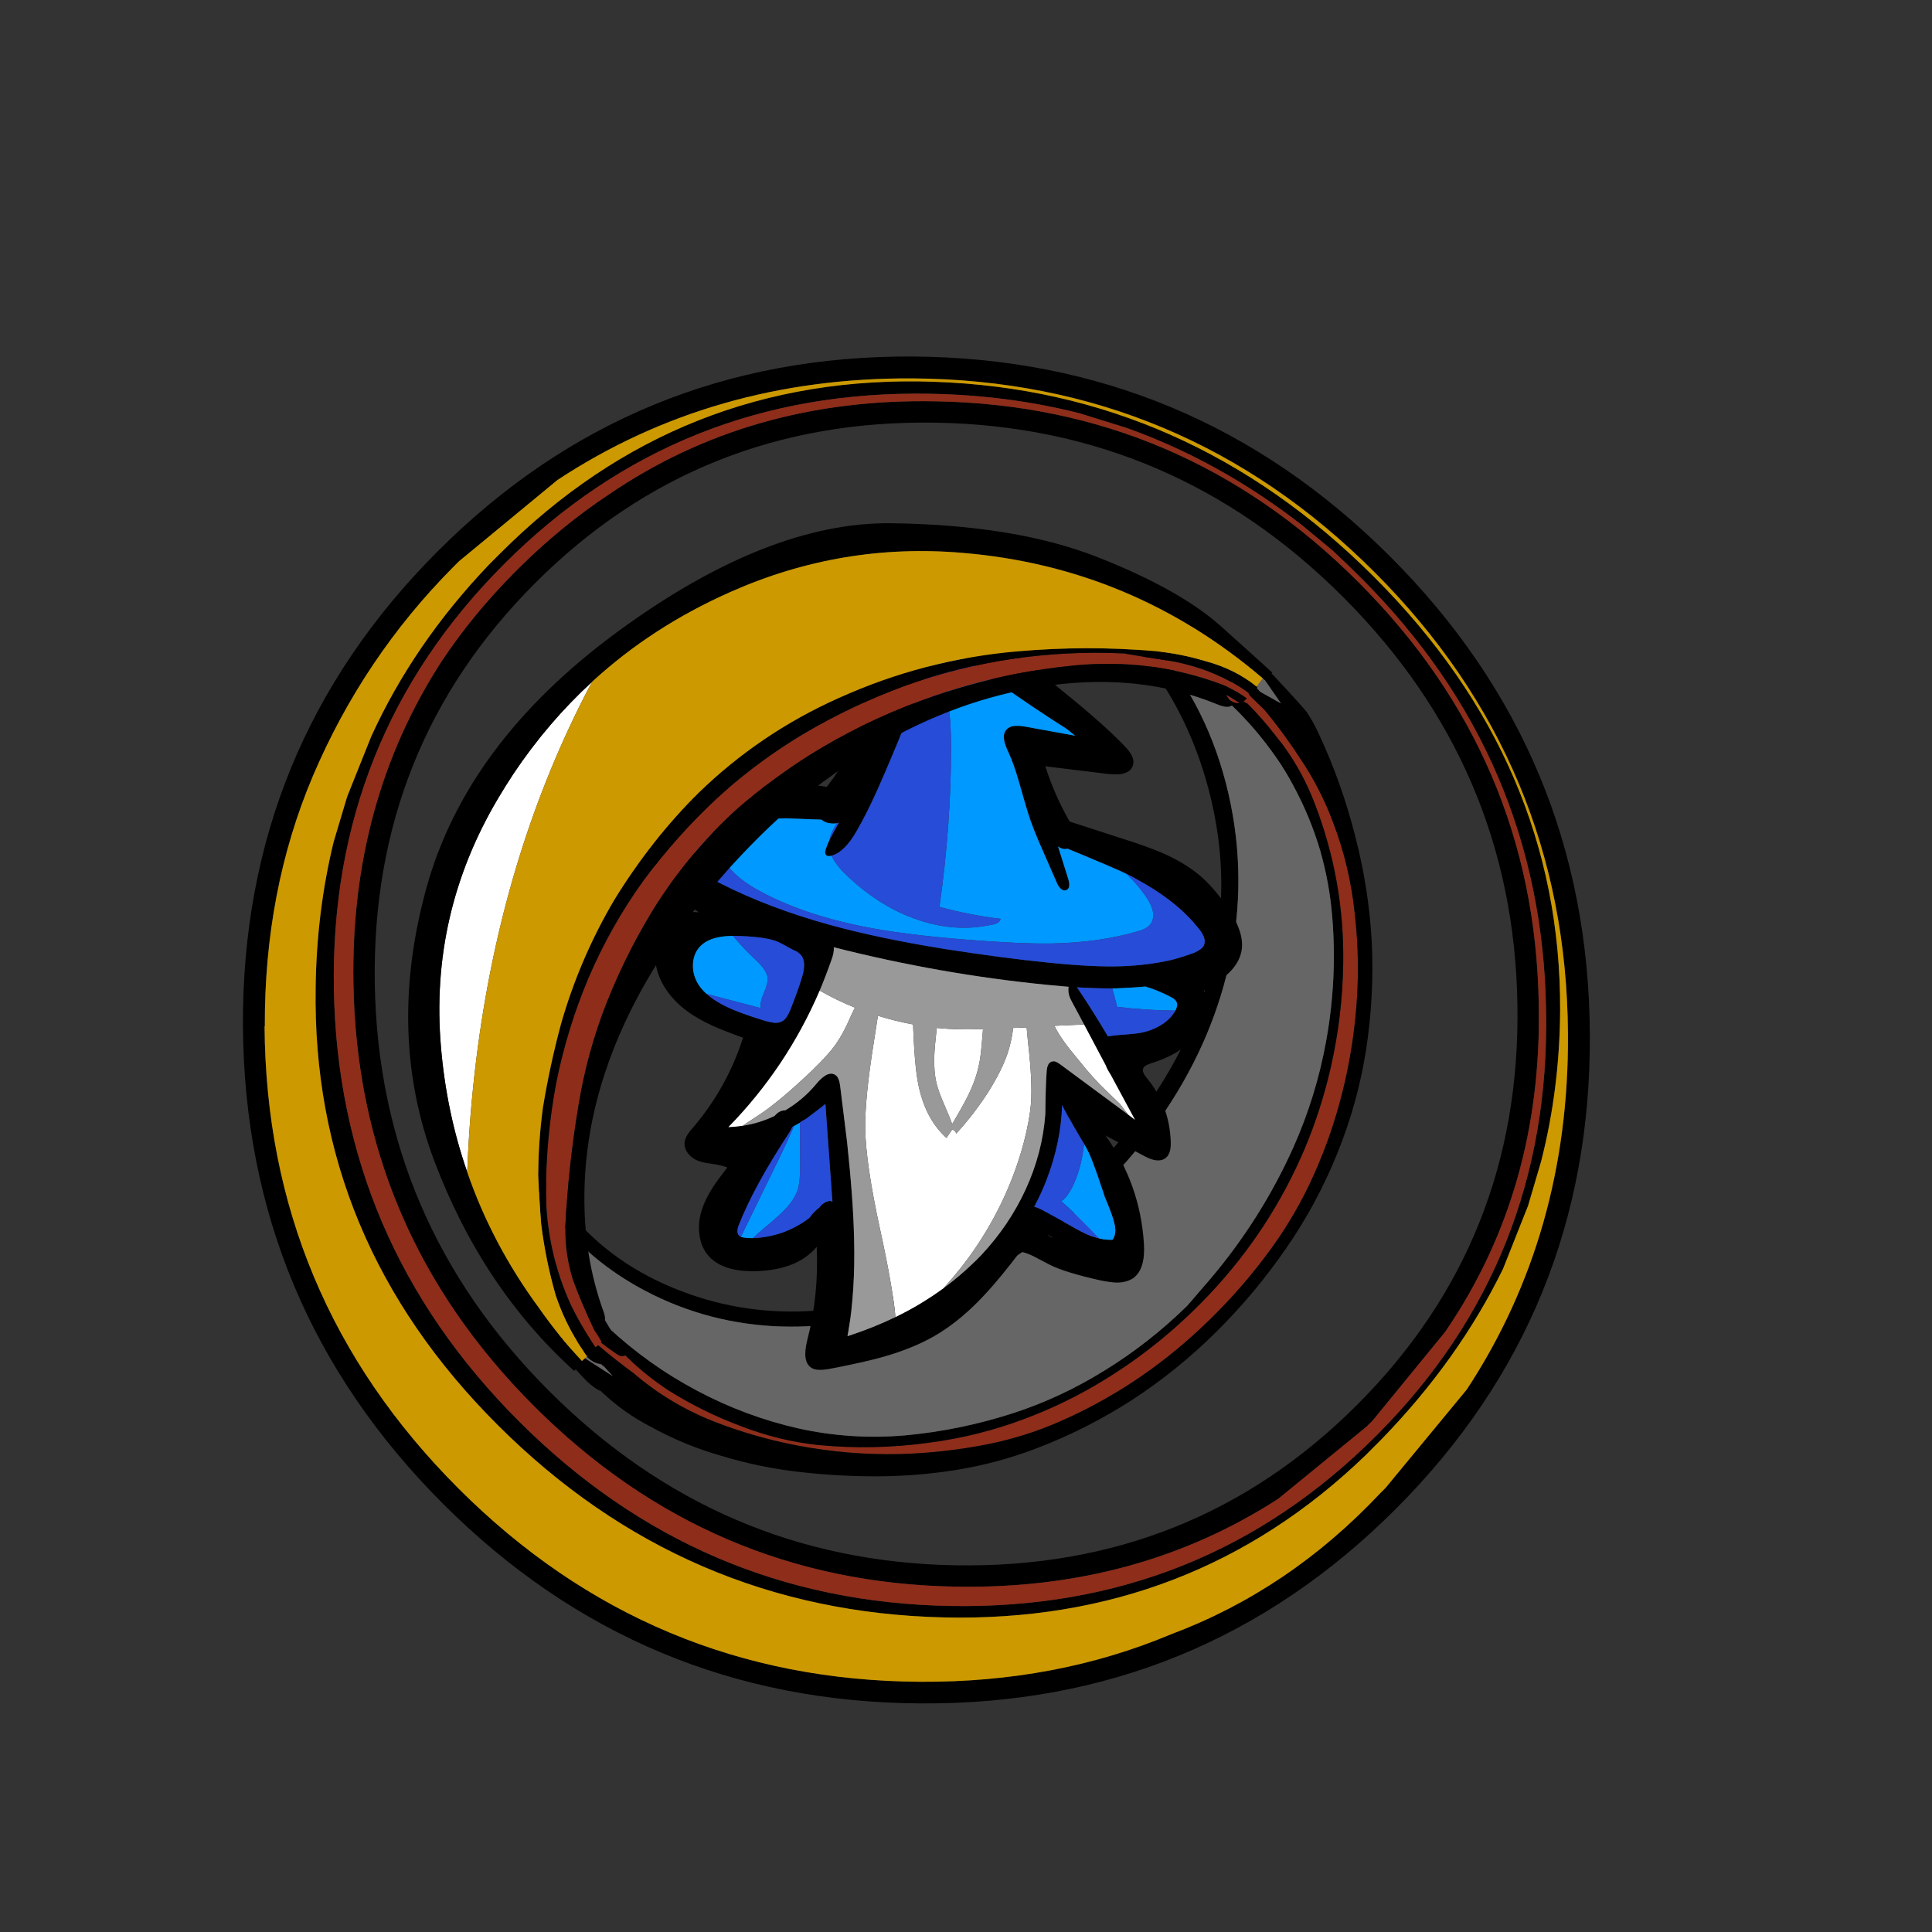
<svg xmlns="http://www.w3.org/2000/svg" version="1.1" xmlns:xlink="http://www.w3.org/1999/xlink" preserveAspectRatio="none" x="0px" y="0px" width="250px" height="250px" viewBox="0 0 250 250">
<rect x="0" y="0" width="250" height="250" fill="#333333" stroke="none"/>
<defs>
<g id="orbital_back_4_Layer0_0_FILL">
<path fill="#8E2D1A" stroke="none" d="
M 84.2 179.15
L 83.55 179.15
Q 83.458 179.231 83.35 179.3 83.807 179.259 84.2 179.15
M 145.9 48.95
Q 141.85 41.8 136.6 35.4 130.4 27.8 122.7 21.75 116.1 16.45 108.55 13.05 102.3 10.15 95.5 8.85 93.676 8.458 91.8 8.15 88.275 7.529 84.65 7.2
L 81.2 7.25
Q 80.406 7.25 80.1 6.95 79.828 7.214 79.75 7.55 79.6 8.05 79.9 8.5 80.025 8.796 80.2 9.05 80.911 8.812 81.6 8.6 85.5 8.6 89.35 9.1 90.434 9.21 91.5 9.35 97.739 10.297 103.5 12.9 117.45 19.1 128.05 30.05 134.75 36.95 139.9 45.1 144.15 51.85 147.15 59.15 153.25 74.2 153.75 90.55 154.15 103.6 151.1 116 149.25 123.6 146 130.8 142.2 139.3 136.45 146.75 130.3 154.85 122.45 161.35 116.7 166 109.9 169 103.15 172.1 95.85 173.8 90.984 174.82 86.2 174.9 85.827 174.9 85.45 174.9 85.4 175.25 84.95 175.6 84.55 175.8 83.9 175.9 81.7 176.3 80.7 176.4 78.85 176.6 77.45 176.3 76.958 176.233 76.55 176.05
L 76.5 176.1
Q 76.337 176.208 76.2 176.3 75.761 176.784 75.8 177.45 75.8 178.2 76.65 178.65 76.765 178.699 76.95 178.75 76.93 178.501 77 178.2 77.15 177.6 77.65 177.4 77.868 177.307 78.2 177.25 78.435 177.25 78.7 177.25 82.813 177.01 86.85 176.45 87.883 176.311 88.9 176.15 97.5 175.5 105.5 172.05 112.85 168.85 119.65 164.25 127.6 158.85 134.15 152 139.75 146.1 144.35 139.25 148.25 133.4 150.8 126.9 156.55 112.25 157.05 96.2 157.35 87.35 156.15 78.7 155.1 70.8 152.5 63.4 149.8 55.8 145.9 48.95 Z"/>

<path fill="#956A14" stroke="none" d="
M 56.25 16.5
Q 57.1 16.5 57.6 16 57.724 15.876 57.85 15.7 56.209 15.608 54.55 15.6 54.703 15.789 54.9 15.95 55.5 16.45 56.25 16.5 Z"/>

<path fill="#000000" stroke="none" d="
M 113.25 45.05
Q 104.6 31.45 90.9 22.85 76.85 14.05 61.25 13 60.698 12.963 60.15 12.95 55.904 12.889 54.15 14.85 53.833 15.188 53.6 15.6 54.076 15.596 54.55 15.6 56.209 15.608 57.85 15.7 73.476 16.571 87.7 24.85 103.9 34.3 112.6 49.95 120.2 63.6 121.9 81.35 122.7 89.3 122.15 97.9 121.3 111.05 117.05 122.6 112.45 135.05 104.45 144.25 96 154.05 84.3 159.25 72.1 164.7 59.8 163.55 56.05 163.2 48.65 162 48.783 162.583 49.2 163.05 50.117 164.067 52.25 164.7 54.626 165.342 57.05 165.7 67.217 167.341 78.05 164.35 90.9 160.75 100.95 151.8 110.4 143.3 116.55 131 122.25 119.45 124.5 105.95 127.15 89.95 124.4 74.4 121.55 58.15 113.25 45.05
M 139.9 45.1
Q 134.75 36.95 128.05 30.05 117.45 19.1 103.5 12.9 97.739 10.297 91.5 9.35 90.434 9.21 89.35 9.1 85.5 8.6 81.6 8.6 80.911 8.812 80.2 9.05 79.584 9.239 78.95 9.45
L 79.25 10.9
Q 85.7 10.7 92.2 11.85 95.35 12.4 98.4 13.35 104.6 15.2 110.3 18.3 115.8 21.35 120.6 25.45 129.25 32.8 135.8 42.2 141.8 50.8 145.55 60.6 150.65 74.05 151.85 88.4 152.1 91.7 152.35 95.05 152.25 104.95 150 114.35 147.8 123.75 143.5 132.1 138.85 141.1 132.5 148.75 126.05 156.45 117.6 161.85 109.1 167.2 99.45 170.15 89.7 173.15 79.4 173.5
L 79.15 173.8
Q 78.65 173.75 78.3 173.65
L 76.95 173.3
Q 76 173.2 75.6 173.7 75.25 174.05 75.3 174.6 75.35 175.1 75.7 175.5 76.06 175.86 76.55 176.05 76.958 176.233 77.45 176.3 78.85 176.6 80.7 176.4 81.7 176.3 83.9 175.9 84.55 175.8 84.95 175.6 85.4 175.25 85.45 174.9 85.827 174.9 86.2 174.9 90.984 174.82 95.85 173.8 103.15 172.1 109.9 169 116.7 166 122.45 161.35 130.3 154.85 136.45 146.75 142.2 139.3 146 130.8 149.25 123.6 151.1 116 154.15 103.6 153.75 90.55 153.25 74.2 147.15 59.15 144.15 51.85 139.9 45.1
M 142.35 38.4
Q 136.35 30.2 128.85 23.4 121.45 16.8 112.9 11.8 104.25 6.65 94.9 3.25 92.65 2.4 90.4 1.95 85.767 1.601 78.1 1.45 78.26 1.68 78.65 1.8 78.7 1.85 78.8 1.85 77.5 2.1 76.25 2.45
L 78 2.75 85.95 4.2 81.7 5.4 80.95 5.35
Q 80.6 5.35 80.65 5.1 78.8 5.1 78.25 5.7 77.9 6.25 78.1 6.65 78.149 6.813 78.25 6.9 78.478 7.15 78.95 7.15 79.25 7.15 79.9 6.9 79.95 6.9 80.05 6.9 80.07 6.923 80.1 6.95 80.406 7.25 81.2 7.25
L 84.65 7.2
Q 88.275 7.529 91.8 8.15 93.676 8.458 95.5 8.85 102.3 10.15 108.55 13.05 116.1 16.45 122.7 21.75 130.4 27.8 136.6 35.4 141.85 41.8 145.9 48.95 149.8 55.8 152.5 63.4 155.1 70.8 156.15 78.7 157.35 87.35 157.05 96.2 156.55 112.25 150.8 126.9 148.25 133.4 144.35 139.25 139.75 146.1 134.15 152 127.6 158.85 119.65 164.25 112.85 168.85 105.5 172.05 97.5 175.5 88.9 176.15 87.883 176.311 86.85 176.45 82.813 177.01 78.7 177.25 78.435 177.25 78.2 177.25 77.868 177.307 77.65 177.4 77.15 177.6 77 178.2 76.93 178.501 76.95 178.75 77.012 179.059 77.2 179.3 77.6 179.8 79 180 80.4 180.2 81.5 180.05 82.57 179.916 83.35 179.3 83.458 179.231 83.55 179.15
L 84.2 179.15 86.55 179.25 77.15 181.3
Q 77.25 181.35 77.35 181.35 76.75 181.55 76.55 181.85 76.444 182.036 76.45 182.2 76.483 182.412 76.6 182.6 76.85 183 77.25 183.15 77.65 183.3 78.85 183.2 79.8 183.15 81.75 183.25 83.7 183.35 84.7 183.25 86 183.15 87 182.75 87.2 182.75 87.35 182.75 92.75 182.6 97.95 180.95 104.8 179 111.1 175.5 117.65 172 123.35 167.45 129.05 162.95 134.3 157.65 139.55 152.35 143.85 146.35 148.2 140.25 151.25 133.45 155.35 124.3 157.45 114.55 159.5 104.85 159.55 94.75 159.6 84.6 157.75 74.6 155.95 64.75 152.05 55.6 148.2 46.45 142.35 38.4 Z"/>

<path fill="#666666" stroke="none" d="
M 81.7 5.4
L 85.95 4.2 78 2.75 73.85 3.25
Q 70.5 3.75 69 4.15 67.25 4.6 64.5 5.7 60.9 7.35 60.15 7.7 57 9.15 55.55 10.65 54.3 11.9 54.05 13.2 53.922 14.144 54.15 14.85 55.904 12.889 60.15 12.95 60.698 12.963 61.25 13 76.85 14.05 90.9 22.85 104.6 31.45 113.25 45.05 121.55 58.15 124.4 74.4 127.15 89.95 124.5 105.95 122.25 119.45 116.55 131 110.4 143.3 100.95 151.8 90.9 160.75 78.05 164.35 67.217 167.341 57.05 165.7 54.626 165.342 52.25 164.7 50.117 164.067 49.2 163.05 48.525 163.612 48.25 164.65 47.9 166.3 49.25 167.4 50.05 168.05 52.05 168.7 53 169.1 54.5 170.35 57.3 172.7 57.75 173.05 59.65 174.55 61.25 175.4 62.95 176.35 67.05 177.75 70.9 179.05 72.75 180.2
L 75.9 182
Q 76.172 182.13 76.45 182.2 76.444 182.036 76.55 181.85 76.75 181.55 77.35 181.35 77.25 181.35 77.15 181.3
L 86.55 179.25 84.2 179.15
Q 83.807 179.259 83.35 179.3 82.57 179.916 81.5 180.05 80.4 180.2 79 180 77.6 179.8 77.2 179.3 77.012 179.059 76.95 178.75 76.765 178.699 76.65 178.65 75.8 178.2 75.8 177.45 75.761 176.784 76.2 176.3 76.337 176.208 76.5 176.1
L 76.55 176.05
Q 76.06 175.86 75.7 175.5 75.35 175.1 75.3 174.6 75.25 174.05 75.6 173.7 76 173.2 76.95 173.3
L 78.3 173.65
Q 78.65 173.75 79.15 173.8
L 79.4 173.5
Q 89.7 173.15 99.45 170.15 109.1 167.2 117.6 161.85 126.05 156.45 132.5 148.75 138.85 141.1 143.5 132.1 147.8 123.75 150 114.35 152.25 104.95 152.35 95.05 152.1 91.7 151.85 88.4 150.65 74.05 145.55 60.6 141.8 50.8 135.8 42.2 129.25 32.8 120.6 25.45 115.8 21.35 110.3 18.3 104.6 15.2 98.4 13.35 95.35 12.4 92.2 11.85 85.7 10.7 79.25 10.9
L 78.95 9.45
Q 79.584 9.239 80.2 9.05 80.025 8.796 79.9 8.5 79.6 8.05 79.75 7.55 79.828 7.214 80.1 6.95 80.07 6.923 80.05 6.9 79.95 6.9 79.9 6.9 79.25 7.15 78.95 7.15 78.478 7.15 78.25 6.9 78.149 6.813 78.1 6.65 77.9 6.25 78.25 5.7 78.8 5.1 80.65 5.1 80.6 5.35 80.95 5.35
L 81.7 5.4 Z"/>
</g>

<g id="Wizard_0_Layer0_0_FILL">
<path fill="#000000" stroke="none" d="
M 88.8 31.35
Q 88.95 30.2 87.5 28.55 83.5 24.3 75.6 17.95
L 66.45 10.4
Q 63.55 8.1 62.6 7.45 62.15 7.15 59.95 5.75 58.35 4.7 57.4 3.9 56.8 3.4 55.75 2.35 54.75 1.45 53.95 0.95 52.95 0.25 51.85 0.05 50.6 -0.15 49.65 0.3 48.35 0.9 47.1 3.45
L 44 9.55
Q 39.05 19.15 37.5 24.6 36.15 29.25 35.7 30.3 34.75 32.45 32.5 35.35 32.35 35.55 32.2 35.75 26.25 34.65 17.3 35.55 9.6 36.3 5.65 38.75 2.95 40.4 1.35 43.05 -0.3 45.9 0.1 48.8 0.5 51.8 3.15 54.6 4.95 56.5 8.6 58.9 5.65 58.55 3.15 60.9 0.8 63.2 0.55 66.3 0.35 69.2 1.9 72.1 3.35 74.7 5.85 76.7 8 78.4 11.05 79.8 12.9 80.65 16.75 82.05 13.85 91.15 7.6 98.55 6 100.25 5.95 101.5 5.9 102.7 6.85 103.7 7.7 104.6 9 104.95 9.65 105.15 11.45 105.4 13 105.65 13.85 106 11.95 108.45 11.15 109.7 9.75 111.9 9.15 113.8 8.4 116.15 8.7 118.4 9 120.85 10.5 122.45 13.1 125.25 19 125.15 26.75 124.95 30.35 120.65 30.75 129.6 28.6 137.9 27.6 141.9 29.4 143 30.3 143.6 32.6 143.2 39.15 141.95 42.65 140.95 48.1 139.4 52.1 137.1 57.05 134.25 61.85 128.95 64.2 126.4 67.95 121.5 68.3 121.6 68.8 121.75 69.8 122.05 71.15 122.8
L 73.45 124
Q 76.25 125.4 82.75 126.85 84.75 127.25 85.9 127.25 87.6 127.2 88.75 126.45 91.05 124.8 90.75 120.05 90.05 109.05 83.65 100.1
L 90.65 103.8
Q 93.3 105.3 94.7 104.3 95.8 103.5 95.7 101.2 95.45 94.5 91.25 89.45 90.3 88.3 90.65 87.65 90.8 87.2 91.85 86.85 97.35 85.15 99.95 82.15 101.6 80.3 102.15 77.95 102.7 75.45 101.8 73.4 104.75 71.65 106.15 70.35 108.3 68.4 108.75 66.1 109.45 62.65 105.95 57.65 103.85 54.7 101.95 52.9 99.05 50.15 94.5 48.1 91.6 46.8 86 45.05
L 77.05 42.15
Q 76.95 42 76.9 41.9 74.25 37.25 72.55 31.95
L 84 33.35
Q 85.95 33.55 86.9 33.3 88.65 32.85 88.8 31.35
M 99.95 60.8
Q 100.1 61 100.25 61.2 100.6 61.55 100.9 61.95 102.4 63.8 101.8 65.05 101.45 65.75 99.95 66.4 98.05 67.1 96 67.65 95.9 67.65 95.8 67.7 91.65 68.65 86.8 68.85 81.5 69.05 73.25 68.2 64.7 67.35 53.85 65.65 41.75 63.7 32.7 61.2 21.5 58.1 12.65 53.6 10.2 52.4 9.1 51.1 7.3 49.15 8.05 47.05 8.65 45.25 11.85 43.95 16.5 42.15 21.45 41.7 23.1 41.55 24.8 41.55 28.2 41.7 29.9 41.75 30.6 41.75 31.25 41.8 32 42.45 33.15 42.5 33.6 42.55 34.05 42.45 34.25 42.4 34.45 42.35 34 43.15 33.3 44.4 33.25 44.5 33.25 44.55 33.1 44.8 33 45
L 32.9 45.15
Q 32.8 45.35 32.7 45.6
L 32.7 45.55
Q 32.25 46.5 32 47.3 31.8 48 32.05 48.3 32.35 48.65 33.1 48.45 35.55 47.75 37.75 43.85 39.6 40.65 41.55 36.3 42.45 34.35 44.9 28.5
L 53.1 8.45
Q 58.45 12.65 64 16.65 70.1 21 76.5 25.05 77.3 25.7 78.05 26.3
L 68.7 24.6
Q 66.25 24.2 65.45 25.1 64.7 25.85 64.95 27.15 65.1 28.05 65.8 29.5 66.75 31.55 67.7 34.9 69.1 39.8 69.3 40.4 70.15 43.25 72.4 48.25
L 74.65 53.4
Q 74.95 54.15 75.4 54.55 76 55.05 76.5 54.75 77.25 54.4 76.8 52.8
L 74.9 46.75
Q 75.8 47.4 76.65 47.15 85.95 51 87.5 51.8
L 87.55 51.8
Q 88.6 52.3 89.6 52.9 96.05 56.4 99.95 60.8
M 86.45 72.9
Q 88.8 72.8 91.05 72.6 93.35 73.3 95.65 74.5 96.75 75.05 96.85 75.7 97 76.2 96.55 77.05 96.55 77.1 96.5 77.15 95.5 78.85 93.5 79.95 91.7 80.95 89.5 81.25 88.8 81.35 86.2 81.55 85 81.65 84.1 81.8 81.4 77.2 78.4 72.75 81.95 72.95 84.9 72.95 85.7 72.95 86.45 72.9
M 89.1 97.2
L 87.85 96.25 75.35 87
Q 74.8 86.6 74.4 86.45 74.25 86.4 74.15 86.4 73.9 86.4 73.75 86.45 72.9 86.7 72.8 88.25 72.6 90.85 72.55 96.1 72.05 103.25 68.9 110.1 65.85 116.7 60.75 122.15 57.55 125.5 53.75 128.3 49.65 131.3 44.9 133.6 40.75 135.6 36.15 137.1 36.1 137.1 36.05 137.1 36.05 136.95 36.1 136.85 37.5 128.9 37.25 119.2 37.1 112 35.95 101.25
L 34.65 90.75
Q 34.55 90.05 34.35 89.65 34.2 89.25 33.95 89.05 32.55 87.85 30.25 90.6 27.85 93.5 24.55 95.45 23.85 95.45 23.25 95.85 22.9 96.1 22.55 96.5 19.7 97.85 16.7 98.3 15.4 98.5 14.05 98.55 24.8 87.55 30.9 73.35 32.05 70.6 33.05 67.75 33.6 66.3 33.5 65.35 53.15 70.35 73 72.3 75 72.5 76.85 72.65 76.8 72.9 76.8 73.2 76.8 74.25 77.4 75.3
L 79.7 79.6 83.65 87.05
Q 83.7 87.1 83.7 87.15 84 87.95 84.6 88.85
L 89.1 97.2
M 27.45 66.8
Q 28.55 68.1 27.55 71.15 26.85 73.45 25.5 76.85 24.85 78.45 24.15 78.9 23.5 79.35 22.6 79.3 22 79.25 20.85 78.95 17.25 77.85 14.85 76.85 11.793 75.549 10 73.95 9.077 73.127 8.5 72.2 7.5 70.6 7.5 68.75 7.5 66.8 8.6 65.45 9.85 63.95 12.25 63.5 13.329 63.271 14.9 63.25 15.731 63.248 16.7 63.3 21.35 63.5 23.3 64.4 24.05 64.75 25.55 65.6 25.9 65.8 26.6 66.1 27.15 66.45 27.45 66.8
M 25.9 98.5
Q 26 98.4 26.15 98.35 26.7 98.05 27.25 97.75
L 27.25 97.7
Q 27.75 97.35 28.35 97.05
L 31.45 94.7
Q 31.5 94.65 31.55 94.6 31.65 94.5 31.8 94.4 31.9 94.3 31.95 94.25
L 33.25 112.35 33.15 112.35
Q 32.95 112.25 33.05 112.15 31.8 112.2 30.9 113.3 30.85 113.35 30.85 113.4 30 113.95 29 115.3 26.75 117.05 23.95 118.05 21.3 118.95 18.55 119.05 17.95 119.05 17.35 119 16.7 118.95 16.35 118.8 16.2 118.7 16.1 118.65 16.05 118.6 16 118.55
L 15.95 118.5
Q 15.45 117.9 16 116.55 18.85 109.35 25.3 99.55 25.65 99 25.85 98.5
L 25.9 98.5
M 76.8 96.7
Q 76.9 96.85 77 97 77.8 98.45 79.25 100.9 79.45 101.25 79.7 101.6
L 79.7 101.65
Q 79.9 102 80.1 102.35 80.9 103.85 81.4 105.3 82.2 107.3 83.5 111.4 85 114.95 85.25 116.2 85.8 118.15 84.95 119.35 83.8 119.4 82.5 119.1 81.7 118.9 80.85 118.6 79.45 118.05 77.05 116.65
L 72.35 114.05
Q 71.3 113.45 70.5 113.25 71.85 110.75 72.85 108.1 75.45 101.25 75.65 94.45 75.8 94.9 76.25 95.65 76.5 96.1 76.8 96.7
M 73.1 118.5
Q 73.6 118.75 73.95 119 73.55 118.8 73.15 118.6 73.15 118.55 73.1 118.5 Z"/>

<path fill="#0099FF" stroke="none" d="
M 80.1 102.35
Q 79.9 102 79.7 101.65 79.3 105.3 78.2 108.1 77.1 111.05 75.45 112.25 77.4 113.85 81.65 118.25 82.05 118.7 82.5 119.1 83.8 119.4 84.95 119.35 85.8 118.15 85.25 116.2 85 114.95 83.5 111.4 82.2 107.3 81.4 105.3 80.9 103.85 80.1 102.35
M 27.25 97.75
Q 26.7 98.05 26.15 98.35 25.15 100.75 23.5 104.15
L 16.35 118.8
Q 16.7 118.95 17.35 119 17.95 119.05 18.55 119.05 19.2 118.5 20.35 117.45 22.95 115.3 24.15 114.1 26.2 112.1 26.85 110.1 27.3 108.7 27.3 105.65
L 27.25 97.75
M 20.55 73.9
Q 21.35 72 21.3 71.15 21.25 69.65 18.9 67.5 16.753 65.501 14.9 63.25 13.329 63.271 12.25 63.5 9.85 63.95 8.6 65.45 7.5 66.8 7.5 68.75 7.5 70.6 8.5 72.2 9.077 73.127 10 73.95
L 20.05 76.6
Q 19.8 75.65 20.55 73.9
M 91.05 72.6
Q 88.8 72.8 86.45 72.9 85.7 72.95 84.9 72.95 85.25 74.05 85.8 76.35 91.2 77 96.55 77.05 97 76.2 96.85 75.7 96.75 75.05 95.65 74.5 93.35 73.3 91.05 72.6
M 95.8 67.7
Q 95.9 67.65 96 67.65 96 67.607 96 67.55 95.898 67.631 95.8 67.7
M 91.95 61.1
Q 93.3 59.25 91.2 56.1 89.55 53.7 87.5 51.8 85.95 51 76.65 47.15 75.8 47.4 74.9 46.75
L 76.8 52.8
Q 77.25 54.4 76.5 54.75 76 55.05 75.4 54.55 74.95 54.15 74.65 53.4
L 72.4 48.25
Q 70.15 43.25 69.3 40.4 69.1 39.8 67.7 34.9 66.75 31.55 65.8 29.5 65.1 28.05 64.95 27.15 64.7 25.85 65.45 25.1 66.25 24.2 68.7 24.6
L 78.05 26.3
Q 77.3 25.7 76.5 25.05 70.1 21 64 16.65
L 54.6 14.2
Q 54.25 16.15 54.5 18.9 54.65 20.45 55 23.6 55.15 26 55.15 28.45 55.15 42.95 53 57.9 58.7 59.45 64.3 60.1 64.1 61 62.6 61.2 55.5 62.75 48.1 59.95 41.6 57.55 35.8 52 33.85 50.15 33.1 48.45 32.35 48.65 32.05 48.3 31.8 48 32 47.3 32.25 46.5 32.7 45.55 32.85 44.75 33.25 43.9 33.45 43.55 34.05 42.45 33.6 42.55 33.15 42.5 32 42.45 31.25 41.8 30.6 41.75 29.9 41.75 28.2 41.7 24.8 41.55 23.1 41.55 21.45 41.7
L 14.8 45.6
Q 13.1 46.65 12.9 47.5 12.7 48.4 13.45 49.6 15.35 52.65 20.15 55.15 27.95 59.3 38.55 61.45 46 63 58 63.95 67.95 64.75 73.9 64.65 82.6 64.45 89.45 62.45 91.25 62 91.95 61.1 Z"/>

<path fill="#264CD8" stroke="none" d="
M 77 97
Q 76.9 96.85 76.8 96.7 76.5 96.1 76.25 95.65 75.8 94.9 75.65 94.45 75.45 101.25 72.85 108.1 71.85 110.75 70.5 113.25 71.3 113.45 72.35 114.05
L 77.05 116.65
Q 79.45 118.05 80.85 118.6 81.7 118.9 82.5 119.1 82.05 118.7 81.65 118.25 77.4 113.85 75.45 112.25 77.1 111.05 78.2 108.1 79.3 105.3 79.7 101.65
L 79.7 101.6
Q 79.45 101.25 79.25 100.9 77.8 98.45 77 97
M 27.25 97.7
L 27.25 97.75 27.3 105.65
Q 27.3 108.7 26.85 110.1 26.2 112.1 24.15 114.1 22.95 115.3 20.35 117.45 19.2 118.5 18.55 119.05 21.3 118.95 23.95 118.05 26.75 117.05 29 115.3 30 113.95 30.85 113.4 30.85 113.35 30.9 113.3 31.8 112.2 33.05 112.15 32.95 112.25 33.15 112.35
L 33.25 112.35 31.95 94.25
Q 31.9 94.3 31.8 94.4 31.65 94.5 31.55 94.6 31.5 94.65 31.45 94.7
L 28.35 97.05
Q 27.75 97.35 27.25 97.7
M 26.15 98.35
Q 26 98.4 25.9 98.5
L 25.85 98.5
Q 25.65 99 25.3 99.55 18.85 109.35 16 116.55 15.45 117.9 15.95 118.5
L 16 118.55
Q 16.05 118.6 16.1 118.65 16.2 118.7 16.35 118.8
L 23.5 104.15
Q 25.15 100.75 26.15 98.35
M 27.55 71.15
Q 28.55 68.1 27.45 66.8 27.15 66.45 26.6 66.1 25.9 65.8 25.55 65.6 24.05 64.75 23.3 64.4 21.35 63.5 16.7 63.3 15.731 63.248 14.9 63.25 16.753 65.501 18.9 67.5 21.25 69.65 21.3 71.15 21.35 72 20.55 73.9 19.8 75.65 20.05 76.6
L 10 73.95
Q 11.793 75.549 14.85 76.85 17.25 77.85 20.85 78.95 22 79.25 22.6 79.3 23.5 79.35 24.15 78.9 24.85 78.45 25.5 76.85 26.85 73.45 27.55 71.15
M 96.5 77.15
Q 96.55 77.1 96.55 77.05 91.2 77 85.8 76.35 85.25 74.05 84.9 72.95 81.95 72.95 78.4 72.75 81.4 77.2 84.1 81.8 85 81.65 86.2 81.55 88.8 81.35 89.5 81.25 91.7 80.95 93.5 79.95 95.5 78.85 96.5 77.15
M 34.45 42.35
Q 34.25 42.4 34.05 42.45 33.45 43.55 33.25 43.9 32.85 44.75 32.7 45.55
L 32.7 45.6
Q 32.8 45.35 32.9 45.15
L 33 45
Q 33.1 44.8 33.25 44.55 33.25 44.5 33.3 44.4 34 43.15 34.45 42.35
M 55 23.6
Q 54.65 20.45 54.5 18.9 54.25 16.15 54.6 14.2
L 64 16.65
Q 58.45 12.65 53.1 8.45
L 44.9 28.5
Q 42.45 34.35 41.55 36.3 39.6 40.65 37.75 43.85 35.55 47.75 33.1 48.45 33.85 50.15 35.8 52 41.6 57.55 48.1 59.95 55.5 62.75 62.6 61.2 64.1 61 64.3 60.1 58.7 59.45 53 57.9 55.15 42.95 55.15 28.45 55.15 26 55 23.6
M 100.25 61.2
Q 100.1 61 99.95 60.8 96.05 56.4 89.6 52.9 88.6 52.3 87.55 51.8
L 87.5 51.8
Q 89.55 53.7 91.2 56.1 93.3 59.25 91.95 61.1 91.25 62 89.45 62.45 82.6 64.45 73.9 64.65 67.95 64.75 58 63.95 46 63 38.55 61.45 27.95 59.3 20.15 55.15 15.35 52.65 13.45 49.6 12.7 48.4 12.9 47.5 13.1 46.65 14.8 45.6
L 21.45 41.7
Q 16.5 42.15 11.85 43.95 8.65 45.25 8.05 47.05 7.3 49.15 9.1 51.1 10.2 52.4 12.65 53.6 21.5 58.1 32.7 61.2 41.75 63.7 53.85 65.65 64.7 67.35 73.25 68.2 81.5 69.05 86.8 68.85 91.65 68.65 95.8 67.7 95.898 67.631 96 67.55 96 67.607 96 67.65 98.05 67.1 99.95 66.4 101.45 65.75 101.8 65.05 102.4 63.8 100.9 61.95 100.6 61.55 100.25 61.2 Z"/>

<path fill="#FFFFFF" stroke="none" d="
M 36.15 137.1
L 36.1 136.85
Q 36.05 136.95 36.05 137.1 36.1 137.1 36.15 137.1
M 41.65 78
L 40.9 82.8
Q 39.25 93.1 39.3 98.75 39.4 105.3 42.05 117.45 44.3 127.7 44.9 133.6 49.65 131.3 53.75 128.3 57 124.75 59.75 120.7 65.85 111.65 68.6 101.3 69.65 97.2 69.9 94.2 70.2 90.1 69.35 82.85
L 69.1 80.15 66.6 80.25
Q 66.45 81.7 66.1 83.1 65.3 86.75 62.25 91.7 59.5 96.05 56.1 99.75 55.95 99.15 55.35 99
L 54.3 100.55
Q 50.65 97.25 49.3 91.55 48.5 88.4 48.2 81.15 48.15 80.35 48.15 79.6 44.85 79 41.65 78
M 14.05 98.55
Q 15.4 98.5 16.7 98.3 17.1 98 17.65 97.65
L 19.55 96.4
Q 23.35 93.95 29.55 88.05 32.95 84.75 34.2 82.75 35.05 81.5 36 79.5 36.85 77.55 37.4 76.5 34.05 75.15 30.9 73.35 24.8 87.55 14.05 98.55
M 56.75 80.5
Q 54.6 80.45 52.55 80.25 52.5 80.3 52.5 80.35 52.1 83.9 52.05 85.5 51.95 88.4 52.5 90.6 52.85 92 53.85 94.3 55 96.95 55.35 98 57.4 94.55 58.35 92.6 59.85 89.5 60.35 86.8 60.6 85.65 60.8 83.35
L 61.05 80.45
Q 57.982 80.546 56.75 80.5
M 87.85 96.25
L 89.1 97.2 84.6 88.85
Q 84 87.95 83.7 87.15 83.7 87.1 83.65 87.05
L 79.7 79.6 74.25 79.85
Q 74.3 79.95 74.35 80.1 75.5 82.4 78.55 86 81.5 89.7 83.8 91.85 85.9 93.85 86.3 94.25 86.65 94.65 87.55 95.9 87.7 96.1 87.85 96.25 Z"/>

<path fill="#999999" stroke="none" d="
M 87.85 96.25
Q 87.7 96.1 87.55 95.9 86.65 94.65 86.3 94.25 85.9 93.85 83.8 91.85 81.5 89.7 78.55 86 75.5 82.4 74.35 80.1 74.3 79.95 74.25 79.85
L 79.7 79.6 77.4 75.3
Q 76.8 74.25 76.8 73.2 76.8 72.9 76.85 72.65 75 72.5 73 72.3 53.15 70.35 33.5 65.35 33.6 66.3 33.05 67.75 32.05 70.6 30.9 73.35 34.05 75.15 37.4 76.5 36.85 77.55 36 79.5 35.05 81.5 34.2 82.75 32.95 84.75 29.55 88.05 23.35 93.95 19.55 96.4
L 17.65 97.65
Q 17.1 98 16.7 98.3 19.7 97.85 22.55 96.5 22.9 96.1 23.25 95.85 23.85 95.45 24.55 95.45 27.85 93.5 30.25 90.6 32.55 87.85 33.95 89.05 34.2 89.25 34.35 89.65 34.55 90.05 34.65 90.75
L 35.95 101.25
Q 37.1 112 37.25 119.2 37.5 128.9 36.1 136.85
L 36.15 137.1
Q 40.75 135.6 44.9 133.6 44.3 127.7 42.05 117.45 39.4 105.3 39.3 98.75 39.25 93.1 40.9 82.8
L 41.65 78
Q 44.85 79 48.15 79.6 48.15 80.35 48.2 81.15 48.5 88.4 49.3 91.55 50.65 97.25 54.3 100.55
L 55.35 99
Q 55.95 99.15 56.1 99.75 59.5 96.05 62.25 91.7 65.3 86.75 66.1 83.1 66.45 81.7 66.6 80.25
L 69.1 80.15 69.35 82.85
Q 70.2 90.1 69.9 94.2 69.65 97.2 68.6 101.3 65.85 111.65 59.75 120.7 57 124.75 53.75 128.3 57.55 125.5 60.75 122.15 65.85 116.7 68.9 110.1 72.05 103.25 72.55 96.1 72.6 90.85 72.8 88.25 72.9 86.7 73.75 86.45 73.9 86.4 74.15 86.4 74.25 86.4 74.4 86.45 74.8 86.6 75.35 87
L 87.85 96.25
M 52.55 80.25
Q 54.6 80.45 56.75 80.5 57.982 80.546 61.05 80.45
L 60.8 83.35
Q 60.6 85.65 60.35 86.8 59.85 89.5 58.35 92.6 57.4 94.55 55.35 98 55 96.95 53.85 94.3 52.85 92 52.5 90.6 51.95 88.4 52.05 85.5 52.1 83.9 52.5 80.35 52.5 80.3 52.55 80.25 Z"/>
</g>

<g id="orbital_4_Layer0_0_FILL">
<path fill="#FFFFFF" stroke="none" d="
M -71.6 93.15
Q -72.066 91.722 -72.5 90.25 -72.974 101.322 -70.75 112.55 -70.216 115.14 -69.55 117.75 -63.4 141.8 -44.5 157.7 -35.267 165.488 -24.8 170.55 -31.939 162.863 -38.3 154.7 -61.1 125.45 -71.6 93.15 Z"/>

<path fill="#8E2D1A" stroke="none" d="
M 13.1 7.35
Q 14.077 7.12 15.05 6.95 15.047 6.828 15 6.7 14.873 6.32 14.65 6 13.511 6.2 12.35 6.45 11.806 6.617 11.25 6.75 11.034 6.838 10.8 6.9 4.922 8.662 -0.3 12.45 -3.35 14.7 -6.75 17.1 -10.767 20.739 -14.5 24.9 -17.651 28.433 -20.6 32.35 -26.65 40.5 -31.1 49.85 -35.5 59.35 -38.1 69.45 -40.299 78.201 -40.9 87.25 -40.954 88.31 -41 89.35 -41.35 99.3 -39.85 109.45 -38.2 119.65 -34.3 129.4 -30.5 138.75 -24.85 147.25 -19.05 155.75 -11.8 163 -4 170.6 6.2 174.4 8.665 175.231 11.1 175.85 11.628 176.003 12.1 176.1 13.471 176.457 14.8 176.7 14.934 176.167 14.9 175.45 14.9 175.312 14.9 175.15 13.778 174.828 12.5 174.6 12.088 174.461 11.65 174.3 11.541 174.279 11.4 174.2 7.098 172.716 3.1 170.85 -1.3 168.55 -4.7 165.05 -12.3 156.7 -19.1 147.15 -24.8 139.2 -28.7 130.25 -30.872 125.217 -32.55 120 -34.018 115.4 -35.1 110.65 -37.55 99.05 -36.95 87.65 -36.345 79.424 -34.55 71.45 -31.972 60.309 -27.05 49.65 -23.232 41.42 -18.25 33.95 -15.223 29.49 -11.8 25.3 -2.65 14.15 10.1 8.35 10.551 8.17 11 8 11.812 7.723 12.6 7.5 12.856 7.435 13.1 7.35
M 14.1 9.05
Q 14.562 8.837 14.8 8.5 14.407 8.574 14 8.65 13.041 8.878 12.05 9.15 12.172 9.207 12.3 9.25 13.25 9.5 14 9.15 14.069 9.116 14.1 9.05 Z"/>

<path fill="#000000" stroke="none" d="
M 14.8 8.5
Q 14.948 8.476 15.1 8.45
L 15.15 6.95
Q 15.112 6.956 15.05 6.95 14.077 7.12 13.1 7.35 12.856 7.435 12.6 7.5 11.812 7.723 11 8 10.551 8.17 10.1 8.35 -2.65 14.15 -11.8 25.3 -15.223 29.49 -18.25 33.95 -23.232 41.42 -27.05 49.65 -31.972 60.309 -34.55 71.45 -36.345 79.424 -36.95 87.65 -37.55 99.05 -35.1 110.65 -34.018 115.4 -32.55 120 -30.872 125.217 -28.7 130.25 -24.8 139.2 -19.1 147.15 -12.3 156.7 -4.7 165.05 -1.3 168.55 3.1 170.85 7.098 172.716 11.4 174.2 11.541 174.279 11.65 174.3 12.088 174.461 12.5 174.6 13.778 174.828 14.9 175.15 14.995 175.215 15.1 175.25
L 15.1 172.55
Q 13.83 172.257 12.5 171.9 12.129 171.385 11.15 170.95 1.35 166.35 -6.75 158 -14.45 150.1 -19.65 139.85 -28.8 121.85 -30.25 96.85 -30.65 88.9 -30.25 82.3 -29.5 70.45 -26.2 59.05 -21.55 43.05 -12.15 30.8 -1.85 17.4 12 11.6 13.5 11 13.95 10.25 14.243 9.696 14.1 9.05 14.069 9.116 14 9.15 13.25 9.5 12.3 9.25 12.172 9.207 12.05 9.15 13.041 8.878 14 8.65 14.407 8.574 14.8 8.5
M 15.1 4.15
Q 14.97 4.16 14.85 4.15 9.771 4.625 4.75 7.55 0.65 9.75 -3 12.75 -12.65 20.85 -20.9 30.7 -32.05 43.95 -38.2 60.2 -43.85 75 -44.1 90.75 -44.15 103.15 -41.15 115.75 -38 128 -31.85 139.05 -27.9 145.9 -23.3 152.3 -19.4 157.4 -15.1 161.7 -11.75 164.8 -8.35 167.7 -2.95 171.9 2.85 175.1 7.232 177.272 11.85 178.35 12.572 178.531 13.3 178.65 14.02 178.831 14.75 178.95 14.845 178.893 14.9 178.85 14.997 178.876 15.05 178.9 15.078 178.955 15.1 179
L 15.1 176.8
Q 15.062 176.792 15 176.75 14.921 176.754 14.8 176.7 13.471 176.457 12.1 176.1 11.628 176.003 11.1 175.85 8.665 175.231 6.2 174.4 -4 170.6 -11.8 163 -19.05 155.75 -24.85 147.25 -30.5 138.75 -34.3 129.4 -38.2 119.65 -39.85 109.45 -41.35 99.3 -41 89.35 -40.954 88.31 -40.9 87.25 -40.299 78.201 -38.1 69.45 -35.5 59.35 -31.1 49.85 -26.65 40.5 -20.6 32.35 -17.651 28.433 -14.5 24.9 -10.767 20.739 -6.75 17.1 -3.35 14.7 -0.3 12.45 4.922 8.662 10.8 6.9 11.034 6.838 11.25 6.75 11.806 6.617 12.35 6.45 13.511 6.2 14.65 6 14.86 5.957 15.05 5.9 15.094 5.909 15.15 5.9
L 15.1 4.15
M 15.1 2.2
L 15.1 0.25
Q 12.7 0.35 2.45 0.9 -7.75 1.45 -22.7 7.95 -37.6 14.4 -54.1 30.45 -70.55 46.5 -75.75 80.65 -80.9 114.75 -67.15 138.9 -53.4 163.05 -30.55 173.4 -7.7 183.7 15.15 182.55
L 14.85 180.25
Q 8.65 180.05 2.45 178.95 -12.085 176.756 -24.8 170.55 -35.267 165.488 -44.5 157.7 -63.4 141.8 -69.55 117.75 -70.216 115.14 -70.75 112.55 -72.974 101.322 -72.5 90.25 -71.868 75.246 -66.2 60.55 -58.1 39.45 -40.9 25 -16.931 4.753 14.6 2.25 14.75 2.235 14.85 2.2 14.987 2.209 15.1 2.2 Z"/>

<path fill="#CC9900" stroke="none" d="
M 14.85 4.15
L 14.6 2.25
Q -16.931 4.753 -40.9 25 -58.1 39.45 -66.2 60.55 -71.868 75.246 -72.5 90.25 -72.066 91.722 -71.6 93.15 -61.1 125.45 -38.3 154.7 -31.939 162.863 -24.8 170.55 -12.085 176.756 2.45 178.95 8.65 180.05 14.85 180.25
L 14.9 178.85
Q 14.845 178.893 14.75 178.95 14.02 178.831 13.3 178.65 12.572 178.531 11.85 178.35 7.232 177.272 2.85 175.1 -2.95 171.9 -8.35 167.7 -11.75 164.8 -15.1 161.7 -19.4 157.4 -23.3 152.3 -27.9 145.9 -31.85 139.05 -38 128 -41.15 115.75 -44.15 103.15 -44.1 90.75 -43.85 75 -38.2 60.2 -32.05 43.95 -20.9 30.7 -12.65 20.85 -3 12.75 0.65 9.75 4.75 7.55 9.771 4.625 14.85 4.15 Z"/>
</g>

<g id="orbital_7_Layer0_0_FILL">
<path fill="#000000" stroke="none" d="
M 12.9 183.2
Q 50.55 183.2 77.15 156.25 103.8 129.3 103.8 91.3 103.8 53.25 77.15 26.25 50.55 -0.6 12.9 -0.6 -24.7 -0.6 -51.3 26.25 -77.95 53.25 -77.95 91.3 -77.95 129.3 -51.3 156.25 -24.7 183.2 12.9 183.2
M 46.5 9
Q 62.15 15.35 75.1 28.4
L 75.1 28.35
Q 100.85 54.45 100.85 91.3 100.85 128.1 75.1 154.15 62.15 167.25 46.5 173.65 30.9 180.75 12.9 180.2 12.4 180.2 11.85 180.2
L -5.4 178.55
Q -30.2 173.4 -49.2 154.15 -74.95 128.1 -74.95 91.3 -74.95 54.45 -49.2 28.35 -30.2 9.15 -5.4 4.05
L 11.85 2.4
Q 12.35 2.4 12.9 2.4 30.25 2.45 46.5 9
M 66.45 29.5
Q 59.1 22.35 50.8 17.3
L 45.15 14.25 37.1 10.8
Q 24.15 5.95 9.3 5.6 8.9 5.6 8.5 5.6 8.2 5.6 7.85 5.6 7.55 5.6 7.2 5.6 -27.45 5.55 -50.95 30.75 -74.45 55.9 -74.45 91.75 -74.45 127.6 -50.7 151.15 -43.1 158.65 -34.4 163.8
L -28.9 166.8 -20.45 170.45
Q -7.35 174.95 7.75 175.15 9.2 175.15 10.65 175.15 43.45 174.55 66.65 150.25 90.95 124.8 91 89.05 91.05 53.3 66.45 29.5
M 7.75 7
Q 41.25 7 64.9 31.45 88.6 56 88.6 90.65 88.6 125.3 64.9 149.8 41.25 174.3 7.75 174.3 -25.75 174.3 -49.35 149.8 -73.1 125.3 -73.1 90.65 -73.1 87.85 -73 85.15
L -72.5 79.8
Q -70.75 65.8 -65 53.65
L -61.9 47.75
Q -56.75 39.1 -49.35 31.45 -25.75 7 7.75 7
M 23.2 10.35
Q 15.8 8.85 7.8 8.8 7.5 8.8 7.2 8.8 6.9 8.8 6.6 8.8 -1.4 8.85 -8.85 10.35 -31.8 14.65 -49.25 32.8 -72.45 56.8 -72.45 90.65 -72.45 124.55 -49.25 148.5 -31.8 166.65 -8.85 170.95
L 6.6 172.5 7.8 172.5 23.2 170.95
Q 45.45 166.15 62.5 148.5 85.7 124.55 85.7 90.65 85.7 56.8 62.5 32.8 45.45 15.15 23.2 10.35
M 6.6 11.8
Q 38.15 11.8 60.5 34.9 82.8 58 82.8 90.65 82.8 123.35 60.5 146.4 38.15 169.5 6.6 169.5 -24.95 169.5 -47.25 146.4 -69.55 123.35 -69.55 90.65 -69.55 58 -47.25 34.9 -24.95 11.8 6.6 11.8 Z"/>

<path fill="#CC9900" stroke="none" d="
M 75.1 28.4
Q 62.15 15.35 46.5 9 30.25 2.45 12.9 2.4 12.35 2.4 11.85 2.4
L -5.4 4.05
Q -30.2 9.15 -49.2 28.35 -74.95 54.45 -74.95 91.3 -74.95 128.1 -49.2 154.15 -30.2 173.4 -5.4 178.55
L 11.85 180.2
Q 12.4 180.2 12.9 180.2 30.9 180.75 46.5 173.65 62.15 167.25 75.1 154.15 100.85 128.1 100.85 91.3 100.85 54.45 75.1 28.35
L 75.1 28.4
M 50.8 17.3
Q 59.1 22.35 66.45 29.5 91.05 53.3 91 89.05 90.95 124.8 66.65 150.25 43.45 174.55 10.65 175.15 9.2 175.15 7.75 175.15 -7.35 174.95 -20.45 170.45
L -28.9 166.8 -34.4 163.8
Q -43.1 158.65 -50.7 151.15 -74.45 127.6 -74.45 91.75 -74.45 55.9 -50.95 30.75 -27.45 5.55 7.2 5.6 7.55 5.6 7.85 5.6 8.2 5.6 8.5 5.6 8.9 5.6 9.3 5.6 24.15 5.95 37.1 10.8
L 45.15 14.25 50.8 17.3 Z"/>

<path fill="#8E2D1A" stroke="none" d="
M 64.9 31.45
Q 41.25 7 7.75 7 -25.75 7 -49.35 31.45 -56.75 39.1 -61.9 47.75
L -65 53.65
Q -70.75 65.8 -72.5 79.8
L -73 85.15
Q -73.1 87.85 -73.1 90.65 -73.1 125.3 -49.35 149.8 -25.75 174.3 7.75 174.3 41.25 174.3 64.9 149.8 88.6 125.3 88.6 90.65 88.6 56 64.9 31.45
M 7.8 8.8
Q 15.8 8.85 23.2 10.35 45.45 15.15 62.5 32.8 85.7 56.8 85.7 90.65 85.7 124.55 62.5 148.5 45.45 166.15 23.2 170.95
L 7.8 172.5 6.6 172.5 -8.85 170.95
Q -31.8 166.65 -49.25 148.5 -72.45 124.55 -72.45 90.65 -72.45 56.8 -49.25 32.8 -31.8 14.65 -8.85 10.35 -1.4 8.85 6.6 8.8 6.9 8.8 7.2 8.8 7.5 8.8 7.8 8.8 Z"/>
</g>
</defs>

<g transform="matrix( 0.701, 0, 0, 0.701, 65.2,74.45) ">
<g transform="matrix( 1, 0, 0, 1, -43.95,-66.5) ">
<g transform="matrix( -0.962, 0.962, 0.962, 0.962, 107.5,-14.7) "/>

<g transform="matrix( 0.707, 0.707, -0.707, 0.707, 129.6,26.4) ">
<g transform="matrix( 1, 0, 0, 1, 0,0) ">
<use xlink:href="#orbital_back_4_Layer0_0_FILL"/>
</g>
</g>

<g transform="matrix( 1, 0, 0, 1, 71.35,69.8) ">
<g transform="matrix( 1, 0, 0, 1, 0,0) ">
<use xlink:href="#Wizard_0_Layer0_0_FILL"/>
</g>
</g>

<g transform="matrix( 0.707, 0.707, -0.707, 0.707, 175.3,73.6) ">
<g transform="matrix( 1, 0, 0, 1, 0,0) ">
<use xlink:href="#orbital_4_Layer0_0_FILL"/>
</g>
</g>

<g transform="matrix( -0.962, 0.962, 0.962, 0.962, 44.75,50.2) ">
<g transform="matrix( 1, 0, 0, 1, 0,0) ">
<use xlink:href="#orbital_7_Layer0_0_FILL"/>
</g>
</g>
</g>
</g>
</svg>
